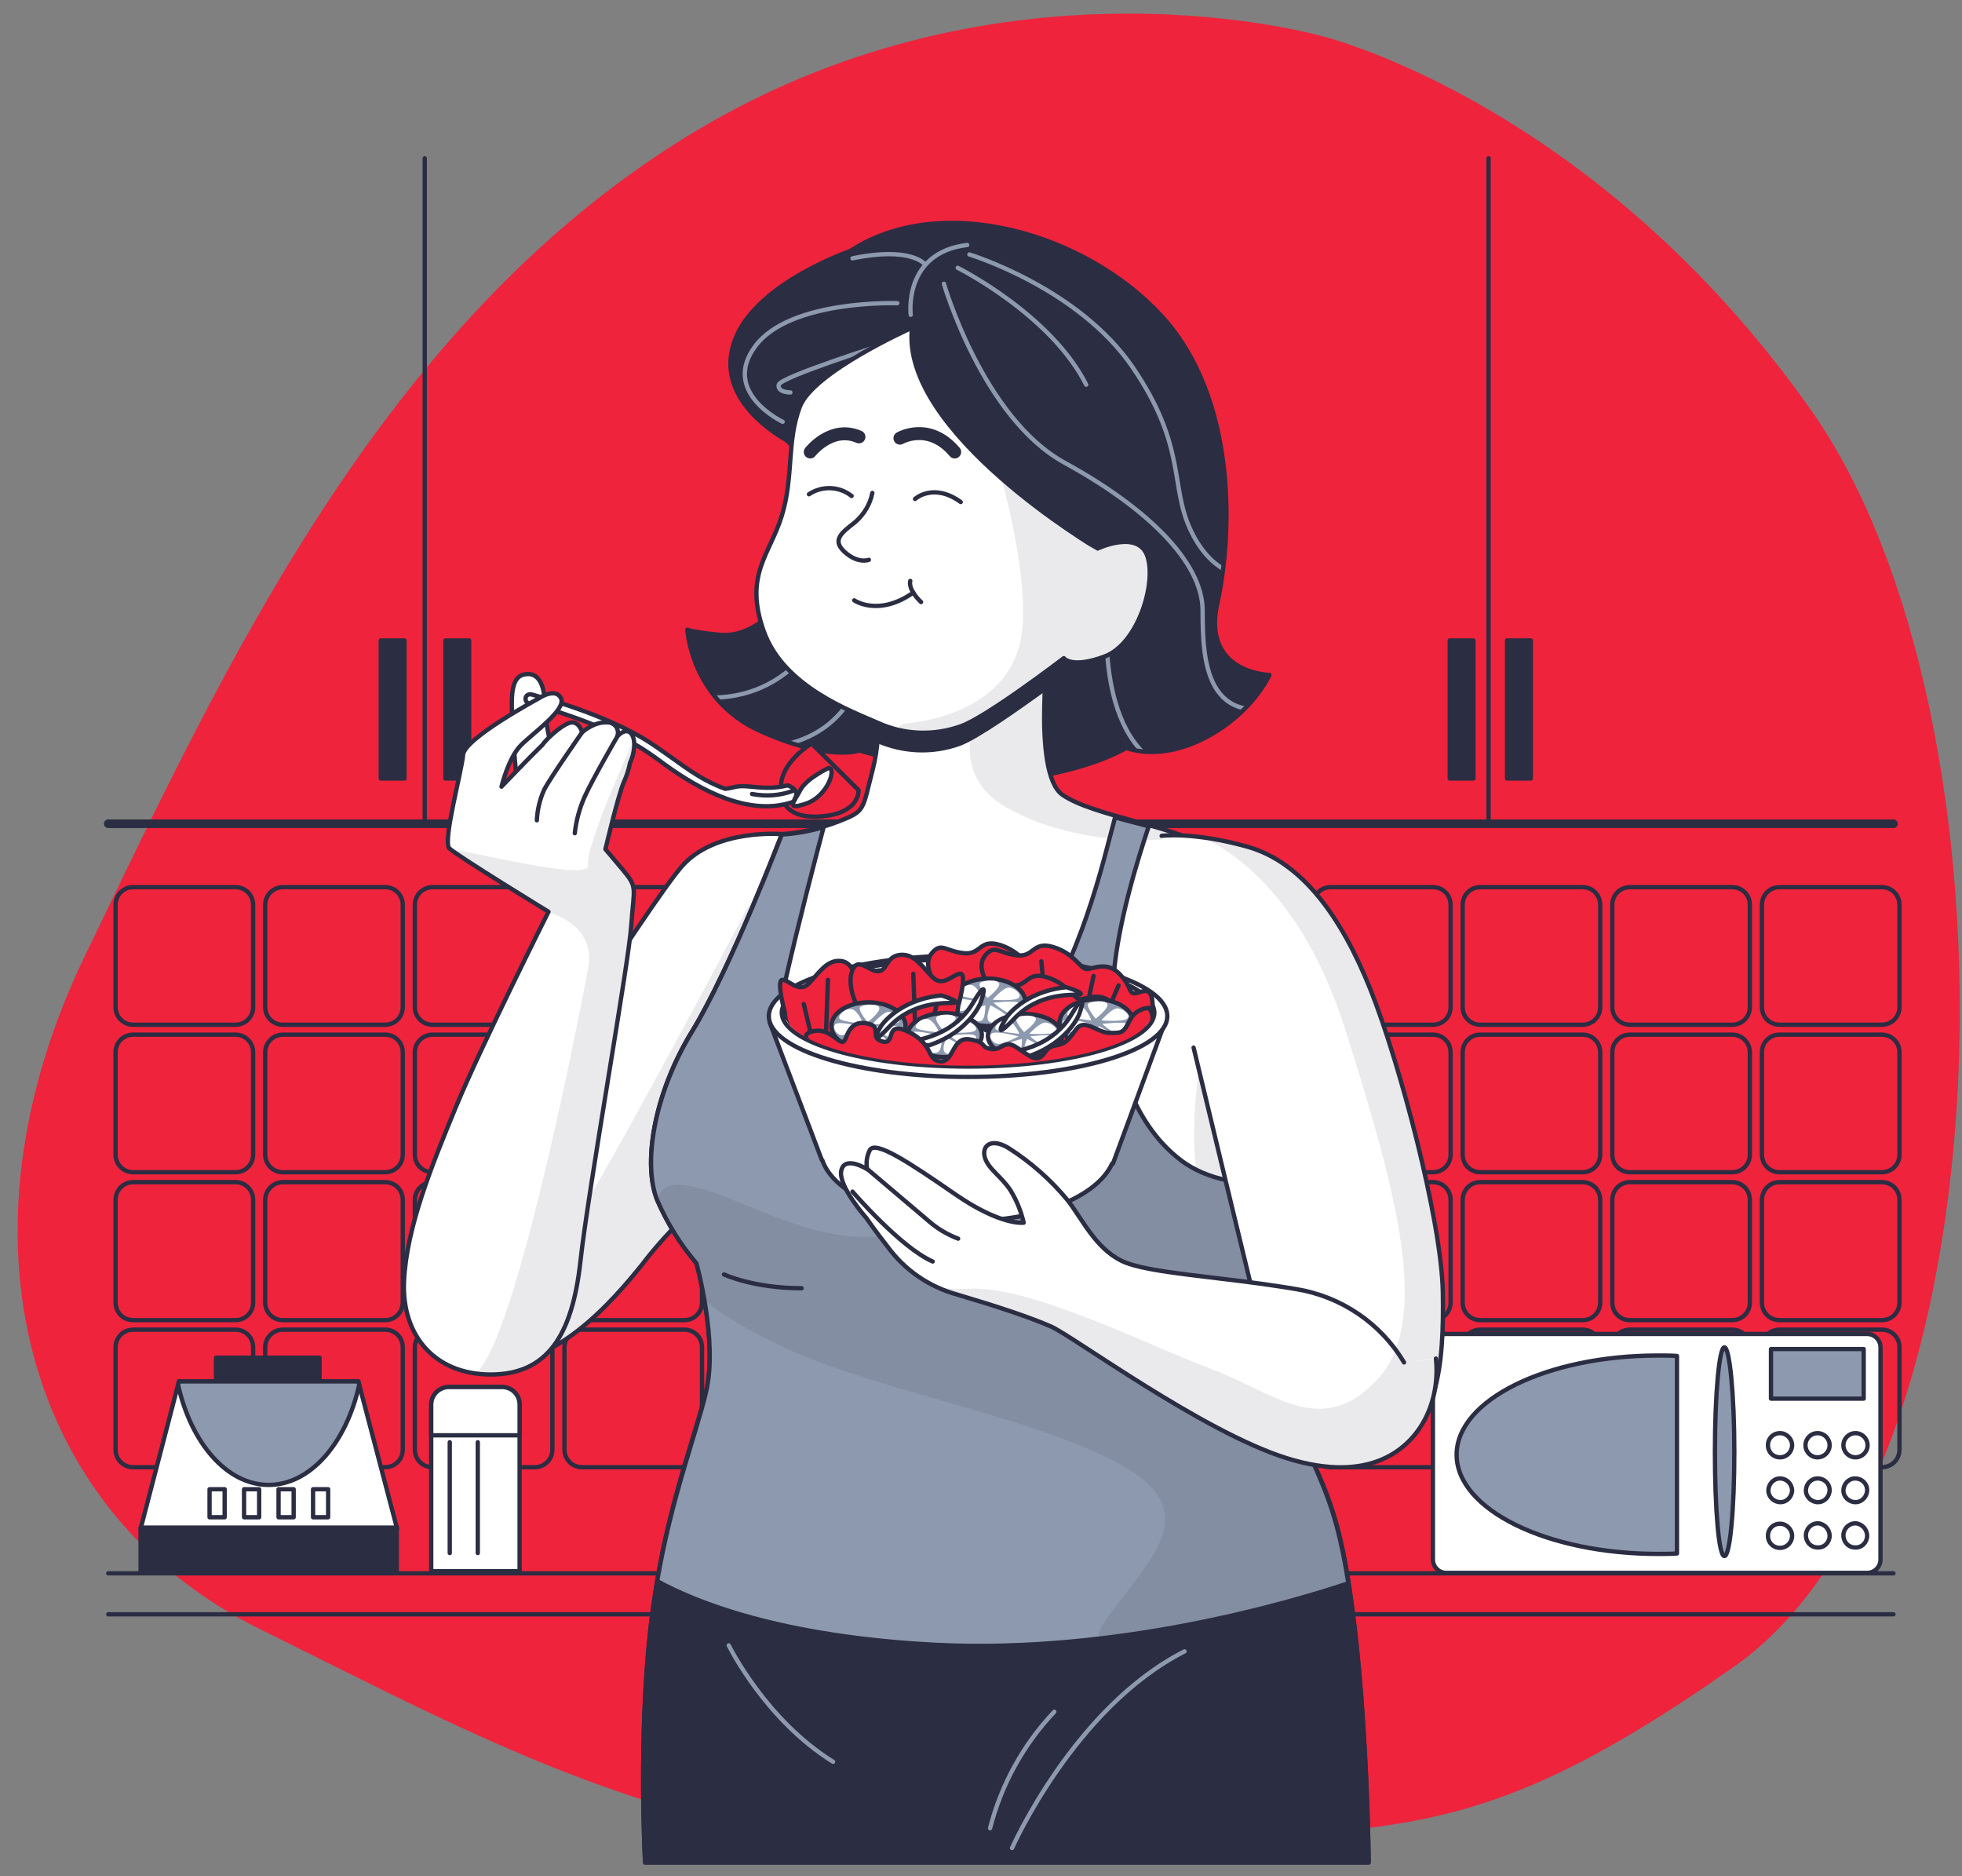 <?xml version="1.0" encoding="utf-8"?>
<!-- Generator: Adobe Illustrator 24.0.1, SVG Export Plug-In . SVG Version: 6.00 Build 0)  -->
<svg version="1.1" id="Layer_1" xmlns="http://www.w3.org/2000/svg" xmlns:xlink="http://www.w3.org/1999/xlink" x="0px" y="0px"
	 viewBox="0 0 455 435" style="enable-background:new 0 0 455 435;" xml:space="preserve">
<rect x="0" y="0" width="455" height="435" fill="#808080" stroke="none"/>
<style type="text/css">
	.st0{fill:#EF233C;}
	.st1{fill:none;stroke:#2B2D42;stroke-linecap:round;stroke-linejoin:round;}
	.st2{fill:#2B2D42;stroke:#2B2D42;stroke-linecap:round;stroke-linejoin:round;}
	.st3{fill:none;stroke:#2B2D42;stroke-width:2;stroke-linecap:round;stroke-linejoin:round;}
	.st4{fill:#FFFFFF;stroke:#2B2D42;stroke-linecap:round;stroke-linejoin:round;}
	.st5{fill:#8D99AE;stroke:#2B2D42;stroke-linecap:round;stroke-linejoin:round;}
	.st6{fill:#2B2D42;}
	.st7{clip-path:url(#SVGID_2_);}
	.st8{fill:none;stroke:#8D99AE;stroke-linecap:round;stroke-linejoin:round;}
	.st9{fill:#FFFFFF;}
	.st10{clip-path:url(#SVGID_4_);}
	.st11{opacity:0.1;fill:#2B2D42;enable-background:new    ;}
	.st12{clip-path:url(#SVGID_6_);}
	.st13{fill:#8D99AE;}
	.st14{clip-path:url(#SVGID_8_);}
	.st15{fill:#EF233C;stroke:#2B2D42;stroke-linecap:round;stroke-linejoin:round;}
	.st16{clip-path:url(#SVGID_10_);}
	.st17{clip-path:url(#SVGID_12_);}
	.st18{clip-path:url(#SVGID_14_);}
	.st19{clip-path:url(#SVGID_16_);}
	.st20{fill:none;stroke:#2B2D42;stroke-width:3;stroke-linecap:round;stroke-linejoin:round;}
	.st21{clip-path:url(#SVGID_18_);}
</style>
<path class="st0" d="M307,8.5c0,0-73.4-21.6-146,22.1S51.5,155.9,19.8,221.4S5.7,350.9,60.6,377.9s105.7,56.5,183.1,50.6
	s94,3.2,158.5-42.1s68-220.1,17.8-291.3S307,8.5,307,8.5z"/>
<line class="st1" x1="25.1" y1="364.8" x2="439.1" y2="364.8"/>
<line class="st1" x1="25.1" y1="374.3" x2="439.1" y2="374.3"/>
<path class="st1" d="M30.9,205.7h23.7c2.3,0,4.1,1.8,4.1,4.1v23.7c0,2.3-1.8,4.1-4.1,4.1H30.9c-2.3,0-4.1-1.8-4.1-4.1v-23.7
	C26.8,207.5,28.6,205.7,30.9,205.7z"/>
<path class="st1" d="M65.6,205.7h23.7c2.3,0,4.1,1.8,4.1,4.1v23.7c0,2.3-1.8,4.1-4.1,4.1H65.6c-2.3,0-4.1-1.8-4.1-4.1v-23.7
	C61.5,207.5,63.4,205.7,65.6,205.7z"/>
<path class="st1" d="M100.3,205.7H124c2.3,0,4.1,1.8,4.1,4.1v23.7c0,2.3-1.8,4.1-4.1,4.1h-23.7c-2.3,0-4.1-1.8-4.1-4.1v-23.7
	C96.2,207.5,98.1,205.7,100.3,205.7z"/>
<path class="st1" d="M135,205.7h23.7c2.3,0,4.1,1.8,4.1,4.1v23.7c0,2.3-1.8,4.1-4.1,4.1H135c-2.3,0-4.1-1.8-4.1-4.1v-23.7
	C130.9,207.5,132.8,205.7,135,205.7z"/>
<path class="st1" d="M169.8,205.7h23.7c2.3,0,4.1,1.8,4.1,4.1v23.7c0,2.3-1.8,4.1-4.1,4.1h-23.7c-2.3,0-4.1-1.8-4.1-4.1v-23.7
	C165.6,207.5,167.5,205.7,169.8,205.7z"/>
<path class="st1" d="M204.5,205.7h23.7c2.3,0,4.1,1.8,4.1,4.1v23.7c0,2.3-1.8,4.1-4.1,4.1h-23.7c-2.3,0-4.1-1.8-4.1-4.1v-23.7
	C200.3,207.5,202.2,205.7,204.5,205.7z"/>
<path class="st1" d="M239.2,205.7h23.7c2.3,0,4.1,1.8,4.1,4.1v23.7c0,2.3-1.8,4.1-4.1,4.1h-23.7c-2.3,0-4.1-1.8-4.1-4.1v-23.7
	C235,207.5,236.9,205.7,239.2,205.7z"/>
<path class="st1" d="M273.9,205.7h23.7c2.3,0,4.1,1.8,4.1,4.1v23.7c0,2.3-1.8,4.1-4.1,4.1h-23.7c-2.3,0-4.1-1.8-4.1-4.1v-23.7
	C269.7,207.5,271.6,205.7,273.9,205.7z"/>
<path class="st1" d="M308.6,205.7h23.7c2.3,0,4.1,1.8,4.1,4.1v23.7c0,2.3-1.8,4.1-4.1,4.1h-23.7c-2.3,0-4.1-1.8-4.1-4.1v-23.7
	C304.5,207.5,306.3,205.7,308.6,205.7z"/>
<path class="st1" d="M343.3,205.7H367c2.3,0,4.1,1.8,4.1,4.1v23.7c0,2.3-1.8,4.1-4.1,4.1h-23.7c-2.3,0-4.1-1.8-4.1-4.1v-23.7
	C339.2,207.5,341,205.7,343.3,205.7z"/>
<path class="st1" d="M378,205.7h23.7c2.3,0,4.1,1.8,4.1,4.1v23.7c0,2.3-1.8,4.1-4.1,4.1H378c-2.3,0-4.1-1.8-4.1-4.1v-23.7
	C373.9,207.5,375.7,205.7,378,205.7z"/>
<path class="st1" d="M412.7,205.7h23.7c2.3,0,4.1,1.8,4.1,4.1v23.7c0,2.3-1.8,4.1-4.1,4.1h-23.7c-2.3,0-4.1-1.8-4.1-4.1v-23.7
	C408.6,207.5,410.4,205.7,412.7,205.7z"/>
<path class="st1" d="M30.9,239.9h23.7c2.3,0,4.1,1.8,4.1,4.1v23.7c0,2.3-1.8,4.1-4.1,4.1H30.9c-2.3,0-4.1-1.8-4.1-4.1V244
	C26.8,241.7,28.6,239.9,30.9,239.9z"/>
<path class="st1" d="M65.6,239.9h23.7c2.3,0,4.1,1.8,4.1,4.1v23.7c0,2.3-1.8,4.1-4.1,4.1H65.6c-2.3,0-4.1-1.8-4.1-4.1V244
	C61.5,241.7,63.4,239.9,65.6,239.9z"/>
<path class="st1" d="M100.3,239.9H124c2.3,0,4.1,1.8,4.1,4.1v23.7c0,2.3-1.8,4.1-4.1,4.1h-23.7c-2.3,0-4.1-1.8-4.1-4.1V244
	C96.2,241.7,98.1,239.9,100.3,239.9z"/>
<path class="st1" d="M135,239.9h23.7c2.3,0,4.1,1.8,4.1,4.1v23.7c0,2.3-1.8,4.1-4.1,4.1H135c-2.3,0-4.1-1.8-4.1-4.1V244
	C130.9,241.7,132.8,239.9,135,239.9z"/>
<path class="st1" d="M169.8,239.9h23.7c2.3,0,4.1,1.8,4.1,4.1v23.7c0,2.3-1.8,4.1-4.1,4.1h-23.7c-2.3,0-4.1-1.8-4.1-4.1V244
	C165.6,241.7,167.5,239.9,169.8,239.9z"/>
<path class="st1" d="M204.5,239.9h23.7c2.3,0,4.1,1.8,4.1,4.1v23.7c0,2.3-1.8,4.1-4.1,4.1h-23.7c-2.3,0-4.1-1.8-4.1-4.1V244
	C200.3,241.7,202.2,239.9,204.5,239.9z"/>
<path class="st1" d="M239.2,239.9h23.7c2.3,0,4.1,1.8,4.1,4.1v23.7c0,2.3-1.8,4.1-4.1,4.1h-23.7c-2.3,0-4.1-1.8-4.1-4.1V244
	C235,241.7,236.9,239.9,239.2,239.9z"/>
<path class="st1" d="M273.9,239.9h23.7c2.3,0,4.1,1.8,4.1,4.1v23.7c0,2.3-1.8,4.1-4.1,4.1h-23.7c-2.3,0-4.1-1.8-4.1-4.1V244
	C269.7,241.7,271.6,239.9,273.9,239.9z"/>
<path class="st1" d="M308.6,239.9h23.7c2.3,0,4.1,1.8,4.1,4.1v23.7c0,2.3-1.8,4.1-4.1,4.1h-23.7c-2.3,0-4.1-1.8-4.1-4.1V244
	C304.5,241.7,306.3,239.9,308.6,239.9z"/>
<path class="st1" d="M343.3,239.9H367c2.3,0,4.1,1.8,4.1,4.1v23.7c0,2.3-1.8,4.1-4.1,4.1h-23.7c-2.3,0-4.1-1.8-4.1-4.1V244
	C339.2,241.7,341,239.9,343.3,239.9z"/>
<path class="st1" d="M378,239.9h23.7c2.3,0,4.1,1.8,4.1,4.1v23.7c0,2.3-1.8,4.1-4.1,4.1H378c-2.3,0-4.1-1.8-4.1-4.1V244
	C373.9,241.7,375.7,239.9,378,239.9z"/>
<path class="st1" d="M412.7,239.9h23.7c2.3,0,4.1,1.8,4.1,4.1v23.7c0,2.3-1.8,4.1-4.1,4.1h-23.7c-2.3,0-4.1-1.8-4.1-4.1V244
	C408.6,241.7,410.4,239.9,412.7,239.9z"/>
<path class="st1" d="M30.9,274.1h23.7c2.3,0,4.1,1.8,4.1,4.1V302c0,2.3-1.8,4.1-4.1,4.1H30.9c-2.3,0-4.1-1.8-4.1-4.1v-23.7
	C26.8,275.9,28.6,274.1,30.9,274.1z"/>
<path class="st1" d="M65.6,274.1h23.7c2.3,0,4.1,1.8,4.1,4.1V302c0,2.3-1.8,4.1-4.1,4.1H65.6c-2.3,0-4.1-1.8-4.1-4.1v-23.7
	C61.5,275.9,63.4,274.1,65.6,274.1z"/>
<path class="st1" d="M100.3,274.1H124c2.3,0,4.1,1.8,4.1,4.1V302c0,2.3-1.8,4.1-4.1,4.1h-23.7c-2.3,0-4.1-1.8-4.1-4.1v-23.7
	C96.2,275.9,98.1,274.1,100.3,274.1z"/>
<path class="st1" d="M135,274.1h23.7c2.3,0,4.1,1.8,4.1,4.1V302c0,2.3-1.8,4.1-4.1,4.1H135c-2.3,0-4.1-1.8-4.1-4.1v-23.7
	C130.9,275.9,132.8,274.1,135,274.1z"/>
<path class="st1" d="M169.8,274.1h23.7c2.3,0,4.1,1.8,4.1,4.1V302c0,2.3-1.8,4.1-4.1,4.1h-23.7c-2.3,0-4.1-1.8-4.1-4.1v-23.7
	C165.6,275.9,167.5,274.1,169.8,274.1z"/>
<path class="st1" d="M204.5,274.1h23.7c2.3,0,4.1,1.8,4.1,4.1V302c0,2.3-1.8,4.1-4.1,4.1h-23.7c-2.3,0-4.1-1.8-4.1-4.1v-23.7
	C200.3,275.9,202.2,274.1,204.5,274.1z"/>
<path class="st1" d="M239.2,274.1h23.7c2.3,0,4.1,1.8,4.1,4.1V302c0,2.3-1.8,4.1-4.1,4.1h-23.7c-2.3,0-4.1-1.8-4.1-4.1v-23.7
	C235,275.9,236.9,274.1,239.2,274.1z"/>
<path class="st1" d="M273.9,274.1h23.7c2.3,0,4.1,1.8,4.1,4.1V302c0,2.3-1.8,4.1-4.1,4.1h-23.7c-2.3,0-4.1-1.8-4.1-4.1v-23.7
	C269.7,275.9,271.6,274.1,273.9,274.1z"/>
<path class="st1" d="M308.6,274.1h23.7c2.3,0,4.1,1.8,4.1,4.1V302c0,2.3-1.8,4.1-4.1,4.1h-23.7c-2.3,0-4.1-1.8-4.1-4.1v-23.7
	C304.5,275.9,306.3,274.1,308.6,274.1z"/>
<path class="st1" d="M343.3,274.1H367c2.3,0,4.1,1.8,4.1,4.1V302c0,2.3-1.8,4.1-4.1,4.1h-23.7c-2.3,0-4.1-1.8-4.1-4.1v-23.7
	C339.2,275.9,341,274.1,343.3,274.1z"/>
<path class="st1" d="M378,274.1h23.7c2.3,0,4.1,1.8,4.1,4.1V302c0,2.3-1.8,4.1-4.1,4.1H378c-2.3,0-4.1-1.8-4.1-4.1v-23.7
	C373.9,275.9,375.7,274.1,378,274.1z"/>
<path class="st1" d="M412.7,274.1h23.7c2.3,0,4.1,1.8,4.1,4.1V302c0,2.3-1.8,4.1-4.1,4.1h-23.7c-2.3,0-4.1-1.8-4.1-4.1v-23.7
	C408.6,275.9,410.4,274.1,412.7,274.1z"/>
<path class="st1" d="M30.9,308.3h23.7c2.3,0,4.1,1.8,4.1,4.1v23.7c0,2.3-1.8,4.1-4.1,4.1H30.9c-2.3,0-4.1-1.8-4.1-4.1v-23.7
	C26.8,310.1,28.6,308.3,30.9,308.3z"/>
<path class="st1" d="M65.6,308.3h23.7c2.3,0,4.1,1.8,4.1,4.1v23.7c0,2.3-1.8,4.1-4.1,4.1H65.6c-2.3,0-4.1-1.8-4.1-4.1v-23.7
	C61.5,310.1,63.4,308.3,65.6,308.3z"/>
<path class="st1" d="M100.3,308.3H124c2.3,0,4.1,1.8,4.1,4.1v23.7c0,2.3-1.8,4.1-4.1,4.1h-23.7c-2.3,0-4.1-1.8-4.1-4.1v-23.7
	C96.2,310.1,98.1,308.3,100.3,308.3z"/>
<path class="st1" d="M135,308.3h23.7c2.3,0,4.1,1.8,4.1,4.1v23.7c0,2.3-1.8,4.1-4.1,4.1H135c-2.3,0-4.1-1.8-4.1-4.1v-23.7
	C130.9,310.1,132.8,308.3,135,308.3z"/>
<path class="st1" d="M169.8,308.3h23.7c2.3,0,4.1,1.8,4.1,4.1v23.7c0,2.3-1.8,4.1-4.1,4.1h-23.7c-2.3,0-4.1-1.8-4.1-4.1v-23.7
	C165.6,310.1,167.5,308.3,169.8,308.3z"/>
<path class="st1" d="M204.5,308.3h23.7c2.3,0,4.1,1.8,4.1,4.1v23.7c0,2.3-1.8,4.1-4.1,4.1h-23.7c-2.3,0-4.1-1.8-4.1-4.1v-23.7
	C200.3,310.1,202.2,308.3,204.5,308.3z"/>
<path class="st1" d="M239.2,308.3h23.7c2.3,0,4.1,1.8,4.1,4.1v23.7c0,2.3-1.8,4.1-4.1,4.1h-23.7c-2.3,0-4.1-1.8-4.1-4.1v-23.7
	C235,310.1,236.9,308.3,239.2,308.3z"/>
<path class="st1" d="M273.9,308.3h23.7c2.3,0,4.1,1.8,4.1,4.1v23.7c0,2.3-1.8,4.1-4.1,4.1h-23.7c-2.3,0-4.1-1.8-4.1-4.1v-23.7
	C269.7,310.1,271.6,308.3,273.9,308.3z"/>
<path class="st1" d="M308.6,308.3h23.7c2.3,0,4.1,1.8,4.1,4.1v23.7c0,2.3-1.8,4.1-4.1,4.1h-23.7c-2.3,0-4.1-1.8-4.1-4.1v-23.7
	C304.5,310.1,306.3,308.3,308.6,308.3z"/>
<path class="st1" d="M343.3,308.3H367c2.3,0,4.1,1.8,4.1,4.1v23.7c0,2.3-1.8,4.1-4.1,4.1h-23.7c-2.3,0-4.1-1.8-4.1-4.1v-23.7
	C339.2,310.1,341,308.3,343.3,308.3z"/>
<path class="st1" d="M378,308.3h23.7c2.3,0,4.1,1.8,4.1,4.1v23.7c0,2.3-1.8,4.1-4.1,4.1H378c-2.3,0-4.1-1.8-4.1-4.1v-23.7
	C373.9,310.1,375.7,308.3,378,308.3z"/>
<path class="st1" d="M412.7,308.3h23.7c2.3,0,4.1,1.8,4.1,4.1v23.7c0,2.3-1.8,4.1-4.1,4.1h-23.7c-2.3,0-4.1-1.8-4.1-4.1v-23.7
	C408.6,310.1,410.4,308.3,412.7,308.3z"/>
<line class="st1" x1="98.5" y1="191" x2="98.5" y2="36.7"/>
<rect x="103.3" y="148.5" class="st2" width="5.5" height="32"/>
<rect x="88.3" y="148.5" class="st2" width="5.5" height="32"/>
<line class="st3" x1="25.1" y1="191" x2="439.1" y2="191"/>
<line class="st1" x1="345.2" y1="191" x2="345.2" y2="36.7"/>
<rect x="336.2" y="148.5" class="st2" width="5.5" height="32"/>
<rect x="349.5" y="148.5" class="st2" width="5.5" height="32"/>
<path class="st4" d="M104.1,321.6h12.3c2.3,0,4.1,1.8,4.1,4.1v38.6l0,0H100l0,0v-38.6C100,323.4,101.9,321.6,104.1,321.6z"/>
<path class="st4" d="M104.1,321.6h12.3c2.3,0,4.1,1.8,4.1,4.1v7.1l0,0H100l0,0v-7.1C100,323.4,101.9,321.6,104.1,321.6z"/>
<line class="st1" x1="104.3" y1="334.4" x2="104.3" y2="360.1"/>
<line class="st1" x1="110.8" y1="334.4" x2="110.8" y2="360.1"/>
<path class="st4" d="M335.4,309.3H433c1.7,0,3.1,1.4,3.1,3.1v49.2c0,1.7-1.4,3.1-3.1,3.1h-97.6c-1.7,0-3.1-1.4-3.1-3.1v-49.2
	C332.3,310.7,333.7,309.3,335.4,309.3z"/>
<rect x="410.7" y="312.8" class="st5" width="21.5" height="11.5"/>
<path class="st4" d="M415.6,335.1c0,1.5-1.2,2.8-2.8,2.8s-2.8-1.2-2.8-2.8s1.2-2.8,2.8-2.8l0,0C414.3,332.3,415.6,333.6,415.6,335.1
	z"/>
<circle class="st4" cx="421.5" cy="335.1" r="2.8"/>
<circle class="st4" cx="430.3" cy="335.1" r="2.8"/>
<path class="st4" d="M415.6,345.5c0,1.5-1.2,2.8-2.7,2.8s-2.8-1.2-2.8-2.7s1.2-2.8,2.7-2.8l0,0C414.3,342.8,415.5,344,415.6,345.5z"
	/>
<path class="st4" d="M424.3,345.5c0,1.5-1.2,2.8-2.7,2.8s-2.8-1.2-2.8-2.7s1.2-2.8,2.7-2.8l0,0C423.1,342.8,424.3,344,424.3,345.5z"
	/>
<path class="st4" d="M433,345.5c0,1.5-1.2,2.8-2.7,2.8s-2.8-1.2-2.8-2.7s1.2-2.8,2.7-2.8l0,0C431.8,342.8,433,344,433,345.5z"/>
<path class="st4" d="M415.6,356.1c0,1.5-1.2,2.8-2.8,2.8s-2.8-1.2-2.8-2.8s1.2-2.8,2.8-2.8l0,0C414.3,353.3,415.6,354.6,415.6,356.1
	z"/>
<path class="st4" d="M424.3,356.1c0,1.5-1.2,2.8-2.8,2.7c-1.5,0-2.7-1.2-2.7-2.8c0-1.5,1.2-2.8,2.8-2.8l0,0
	C423.1,353.3,424.3,354.6,424.3,356.1z"/>
<path class="st4" d="M433,356.1c0,1.5-1.2,2.8-2.8,2.7c-1.5,0-2.7-1.2-2.7-2.8c0-1.5,1.2-2.8,2.8-2.8l0,0
	C431.8,353.3,433,354.6,433,356.1z"/>
<path class="st5" d="M402.2,336.6c0,13.4-1,24.2-2.3,24.2s-2.2-10.8-2.2-24.2s1-24.2,2.2-24.2S402.2,323.2,402.2,336.6z"/>
<path class="st5" d="M388.9,314.4c-1.5-0.1-2.9-0.1-4.4-0.1c-25.8,0-46.7,10.3-46.7,23s20.9,23,46.7,23c1.5,0,3,0,4.4-0.1V314.4z"/>
<rect x="50.1" y="314.8" class="st2" width="24" height="7.5"/>
<polygon class="st4" points="41.5,320.3 83.1,320.3 92.1,354.5 32.6,354.5 "/>
<rect x="32.6" y="354.2" class="st2" width="59.4" height="10.5"/>
<path class="st5" d="M83.3,321.1l-0.2-0.8H41.5l-0.2,0.8c3,13.5,11.3,23.2,21,23.2S80.3,334.6,83.3,321.1z"/>
<rect x="48.6" y="345.3" class="st4" width="3.5" height="6.5"/>
<rect x="56.6" y="345.3" class="st4" width="3.5" height="6.5"/>
<rect x="64.6" y="345.3" class="st4" width="3.5" height="6.5"/>
<rect x="72.6" y="345.3" class="st4" width="3.5" height="6.5"/>
<path class="st6" d="M197.2,58.2c0,0-21.4,7.3-26.6,20.2s7.9,21.4,11.5,23.5s6.3,13,3.3,26.9s-12.1,19-18.4,18.4s-7.6-1.2-7.6-1.2
	s0.9,16.3,16.9,23.5s23,4.5,23,4.5s27.5,8.4,41.4,6s20.5-6.6,20.5-6.6s7.5,3.3,18.4-2.4s14.8-14.5,14.8-14.5s-15.7-0.3-12.1-16.6
	s4.5-47.7-13-66.7S218.4,44.3,197.2,58.2z"/>
<g>
	<g>
		<defs>
			<path id="SVGID_1_" d="M197.2,58.2c0,0-21.4,7.3-26.6,20.2s7.9,21.4,11.5,23.5s6.3,13,3.3,26.9s-12.1,19-18.4,18.4
				s-7.6-1.2-7.6-1.2s0.9,16.3,16.9,23.5s23,4.5,23,4.5s27.5,8.4,41.4,6s20.5-6.6,20.5-6.6s7.5,3.3,18.4-2.4s14.8-14.5,14.8-14.5
				s-15.7-0.3-12.1-16.6s4.5-47.7-13-66.7S218.4,44.3,197.2,58.2z"/>
		</defs>
		<clipPath id="SVGID_2_">
			<use xlink:href="#SVGID_1_"  style="overflow:visible;"/>
		</clipPath>
		<g class="st7">
			<path class="st8" d="M218.9,65.8c0,0,9,31.1,28,41.5s32,23,32,34.3s0.5,28.4,21.2,21.2"/>
			<path class="st8" d="M224.8,59c0,0,25.3,7.7,37.9,26.2s8.5,27.5,13.5,37.9s12.2,10.4,12.2,10.4"/>
			<path class="st8" d="M222.1,62.1c0,0,21.6,10.8,29.8,27.1"/>
			<path class="st8" d="M211.2,73c0,0-1.8-14.4,13.1-16.2"/>
			<path class="st8" d="M181.5,97.8c0,0-14.4-6.8-6.3-17.6s32.9-9.9,32.9-9.9"/>
			<path class="st8" d="M205.4,79.7c0,0-24.4,7.7-24.8,9.5s2.7,1.8,2.7,1.8"/>
			<path class="st8" d="M214.4,61.2c0,0-3.2-4.1-16.7-1.3"/>
			<path class="st8" d="M161.2,161.4c0,0,23.4,5,32.9-23.4"/>
			<path class="st8" d="M178.3,173.1c0,0,17.6,0,22.1-18.9"/>
			<path class="st8" d="M256.8,142.4c0,0-3.2,33.4,18,37"/>
		</g>
	</g>
</g>
<path class="st1" d="M197.2,58.2c0,0-21.4,7.3-26.6,20.2s7.9,21.4,11.5,23.5s6.3,13,3.3,26.9s-12.1,19-18.4,18.4s-7.6-1.2-7.6-1.2
	s0.9,16.3,16.9,23.5s23,4.5,23,4.5s27.5,8.4,41.4,6s20.5-6.6,20.5-6.6s7.5,3.3,18.4-2.4s14.8-14.5,14.8-14.5s-15.7-0.3-12.1-16.6
	s4.5-47.7-13-66.7S218.4,44.3,197.2,58.2z"/>
<path class="st9" d="M181.2,193.4c0,0-15.3-1.3-23,7.4s-44.4,67.1-52.7,79s-8.3,32.9,7,35.8s30-14.4,36.4-22.4
	c3.2-4.2,6.8-8.1,10.6-11.8c0,0-2.9-12.1,5.8-31.6s14.7-34.8,17.6-43.1S181.2,193.4,181.2,193.4z"/>
<g>
	<g>
		<defs>
			<path id="SVGID_3_" d="M181.2,193.4c0,0-15.3-1.3-23,7.4s-44.4,67.1-52.7,79s-8.3,32.9,7,35.8s30-14.4,36.4-22.4
				c3.2-4.2,6.8-8.1,10.6-11.8c0,0-2.9-12.1,5.8-31.6s14.7-34.8,17.6-43.1S181.2,193.4,181.2,193.4z"/>
		</defs>
		<clipPath id="SVGID_4_">
			<use xlink:href="#SVGID_3_"  style="overflow:visible;"/>
		</clipPath>
		<g class="st10">
			<path class="st11" d="M169.2,240.6l4.6-31c0,0-34.3,65.3-43.9,78.9c-5.8,8.2-15.4,18.9-18.5,26.7c0.4,0.1,0.8,0.2,1.1,0.3
				c15.4,2.9,30-14.4,36.4-22.4c3.2-4.2,6.8-8.1,10.6-11.8c0,0-2.9-12.1,5.8-31.6C166.6,246.5,168,243.5,169.2,240.6z"/>
		</g>
	</g>
</g>
<path class="st1" d="M181.2,193.4c0,0-15.3-1.3-23,7.4s-44.4,67.1-52.7,79s-8.3,32.9,7,35.8s30-14.4,36.4-22.4
	c3.2-4.2,6.8-8.1,10.6-11.8c0,0-2.9-12.1,5.8-31.6s14.7-34.8,17.6-43.1S181.2,193.4,181.2,193.4z"/>
<path class="st9" d="M203,158.9c0,0,1.9,9.9-0.6,19.5s-1.6,9.6-8,12.1c-4.2,1.6-8.6,2.6-13.1,2.9c0,0-11.8,31-20.8,45.7
	s-11.5,31-8,39.3c2.3,5.2,5.3,10.1,9,14.4c0,0,5.1,18.2,2.2,30s-9.9,28.8-12.8,54.3s-1.3,54.6-1.3,54.6h167.8c0,0-0.3-32.3-3.8-58.8
	s-7.7-28.7-13.4-44.7s-6.4-16.6-6.4-27.8s3.2-41.2,2.2-61.4s-5.8-35.8-14.1-41.6s-28.1-8-35.5-13.1s-2.9-37.7-2.9-37.7
	s-12.5,8-22.7,10.9C215.1,159.3,209,159.8,203,158.9z"/>
<g>
	<g>
		<defs>
			<path id="SVGID_5_" d="M203,158.9c0,0,1.9,9.9-0.6,19.5s-1.6,9.6-8,12.1c-4.2,1.6-8.6,2.6-13.1,2.9c0,0-11.8,31-20.8,45.7
				s-11.5,31-8,39.3c2.3,5.2,5.3,10.1,9,14.4c0,0,5.1,18.2,2.2,30s-9.9,28.8-12.8,54.3s-1.3,54.6-1.3,54.6h167.8
				c0,0-0.3-32.3-3.8-58.8s-7.7-28.7-13.4-44.7s-6.4-16.6-6.4-27.8s3.2-41.2,2.2-61.4s-5.8-35.8-14.1-41.6s-28.1-8-35.5-13.1
				s-2.9-37.7-2.9-37.7s-12.5,8-22.7,10.9C215.1,159.3,209,159.8,203,158.9z"/>
		</defs>
		<clipPath id="SVGID_6_">
			<use xlink:href="#SVGID_5_"  style="overflow:visible;"/>
		</clipPath>
		<g class="st12">
			<path class="st11" d="M233.2,187.1c10.8,6.2,26.2,9.1,41.4,7c-9.5-3.4-22.6-5.7-28.2-9.6c-7.4-5.1-2.9-37.7-2.9-37.7
				c-5.6,3.5-11.4,6.5-17.4,9.1l0.6,9.3C226.7,165.1,219.7,179.3,233.2,187.1z"/>
			<path class="st11" d="M277.8,249.7c0,0-3.2,23.9,2.6,28.4s9,2.6,9-12.3S279.1,246.5,277.8,249.7z"/>
		</g>
	</g>
</g>
<path class="st1" d="M203,158.9c0,0,1.9,9.9-0.6,19.5s-1.6,9.6-8,12.1c-4.2,1.6-8.6,2.6-13.1,2.9c0,0-11.8,31-20.8,45.7
	s-11.5,31-8,39.3c2.3,5.2,5.3,10.1,9,14.4c0,0,5.1,18.2,2.2,30s-9.9,28.8-12.8,54.3s-1.3,54.6-1.3,54.6h167.8c0,0-0.3-32.3-3.8-58.8
	s-7.7-28.7-13.4-44.7s-6.4-16.6-6.4-27.8s3.2-41.2,2.2-61.4s-5.8-35.8-14.1-41.6s-28.1-8-35.5-13.1s-2.9-37.7-2.9-37.7
	s-12.5,8-22.7,10.9C215.1,159.3,209,159.8,203,158.9z"/>
<path class="st2" d="M203.5,171.8c6,2.6,12.7,2.9,18.9,0.7c4.2-1.5,14.4-8.8,20.1-12.9c0.4-7.1,1.2-12.8,1.2-12.8s-12.5,8-22.7,10.9
	c-5.8,1.7-11.9,2.2-17.9,1.3C203.7,163.2,203.9,167.5,203.5,171.8z"/>
<path class="st2" d="M313.6,373.1c-1.4-10.7-2.9-17.4-4.6-22.7c-67,23.9-128.6,13-154.6,6.3c-1.5,6.8-2.7,13.7-3.5,20.6
	c-2.9,25.6-1.3,54.6-1.3,54.6h167.8C317.4,431.9,317.1,399.6,313.6,373.1z"/>
<path class="st8" d="M234.7,428.5c0,0,14.4-32.6,40-45.6"/>
<path class="st8" d="M229.6,423.9c2.6-10.1,7.7-19.4,14.9-27"/>
<path class="st8" d="M169,381.5c0,0,8.4,17.2,24.2,27"/>
<path class="st13" d="M293.8,300.5c0-5.4,0.7-15.1,1.4-26c-6.1,0.2-14.9-0.5-21.5-5.6c-11.2-8.6-16.9-25.3-15.4-43.1
	c1.1-12.3,5.5-26.4,8.1-34.2c-2.5-0.7-5.5-1.4-7.8-2.1c-1.4,5.1-3.3,13.4-6.7,23.2c-5.8,16.6-16,38.4-36.8,38.7s-37.1-6.1-32.9-24.3
	c3-13.2,6.9-28.1,8.8-35.3c-3.2,0.9-6.4,1.5-9.7,1.7c0,0-11.8,31-20.8,45.7s-11.5,31-8,39.3c2.3,5.2,5.3,10.1,9,14.4
	c0,0,5.1,18.2,2.2,30c-2.4,10.1-7.9,24-11.3,43.7c8.7,4.8,28.6,13,65,14.8c41.3,2,81-9.5,95.3-14.3c-3.3-21-7.3-24.1-12.5-38.8
	C294.4,312.3,293.8,311.7,293.8,300.5z"/>
<g>
	<g>
		<defs>
			<path id="SVGID_7_" d="M293.8,300.5c0-5.4,0.7-15.1,1.4-26c-6.1,0.2-14.9-0.5-21.5-5.6c-11.2-8.6-16.9-25.3-15.4-43.1
				c1.1-12.3,5.5-26.4,8.1-34.2c-2.5-0.7-5.5-1.4-7.8-2.1c-1.4,5.1-3.3,13.4-6.7,23.2c-5.8,16.6-16,38.4-36.8,38.7
				s-37.1-6.1-32.9-24.3c3-13.2,6.9-28.1,8.8-35.3c-3.2,0.9-6.4,1.5-9.7,1.7c0,0-11.8,31-20.8,45.7s-11.5,31-8,39.3
				c2.3,5.2,5.3,10.1,9,14.4c0,0,5.1,18.2,2.2,30c-2.4,10.1-7.9,24-11.3,43.7c8.7,4.8,28.6,13,65,14.8c41.3,2,81-9.5,95.3-14.3
				c-3.3-21-7.3-24.1-12.5-38.8C294.4,312.3,293.8,311.7,293.8,300.5z"/>
		</defs>
		<clipPath id="SVGID_8_">
			<use xlink:href="#SVGID_7_"  style="overflow:visible;"/>
		</clipPath>
		<g class="st14">
			<path class="st11" d="M254.7,379.9c19.7-2.4,39.1-6.7,58-12.9c-3.3-21-7.3-24.1-12.5-38.8c-5.8-16-6.4-16.6-6.4-27.8
				c0-5.4,0.7-15.1,1.4-26c-6.1,0.2-14.9-0.5-21.5-5.6c-8.8-6.8-14.3-18.6-15.4-32.1c-6.8,13.4-20.5,36.9-35.4,44.3
				c-21.3,10.7-34.7,4.7-52.7-2.7c-13-5.3-17-4.3-17.6,0.1c2.3,5.2,5.2,10,8.9,14.2c0,0,1,3.8,1.9,8.9c4.5,3.7,10.8,7.4,19.5,11.4
				c22,10,58.7,16,78,27.3s4,22.7-5.3,36.7C255,378,254.7,378.9,254.7,379.9z"/>
		</g>
	</g>
</g>
<path class="st1" d="M293.8,300.5c0-5.4,0.7-15.1,1.4-26c-6.1,0.2-14.9-0.5-21.5-5.6c-11.2-8.6-16.9-25.3-15.4-43.1
	c1.1-12.3,5.5-26.4,8.1-34.2c-2.5-0.7-5.5-1.4-7.8-2.1c-1.4,5.1-3.3,13.4-6.7,23.2c-5.8,16.6-16,38.4-36.8,38.7s-37.1-6.1-32.9-24.3
	c3-13.2,6.9-28.1,8.8-35.3c-3.2,0.9-6.4,1.5-9.7,1.7c0,0-11.8,31-20.8,45.7s-11.5,31-8,39.3c2.3,5.2,5.3,10.1,9,14.4
	c0,0,5.1,18.2,2.2,30c-2.4,10.1-7.9,24-11.3,43.7c8.7,4.8,28.6,13,65,14.8c41.3,2,81-9.5,95.3-14.3c-3.3-21-7.3-24.1-12.5-38.8
	C294.4,312.3,293.8,311.7,293.8,300.5z"/>
<path class="st1" d="M167.9,295.5c0,0,6.8,3.2,18,3.2"/>
<path class="st4" d="M120,182.2c0,0-0.6-4.6-1-11.9s-1-13.1,2.5-13.9s4.8,2.7,4.8,6.7s1.9,12.9,4,18.9s4.2,9.3,1,10.8
	S120.9,188,120,182.2z"/>
<path class="st15" d="M188.2,172.4c0,0-6.2,3.7-7,8.9s2.1,8.9,10.2,7.9s7.7-6,7.7-6L188.2,172.4z"/>
<path class="st4" d="M192.1,178.1c0,0-5.1,2.4-6.5,5.1s-3.6,4.8,1.4,3.1S194.1,177.9,192.1,178.1z"/>
<path class="st4" d="M182.7,182.1c-5.9,1.4-9.2-0.4-12.4,0.4c-0.7,0.2-1.4,0.3-2.1,0.4c-4.6-1.6-8.4-4.3-12.4-7.2
	c-1.6-1.1-3.2-2.3-4.9-3.4c-10.3-6.8-27-11.1-27.7-11.3c-0.6-0.1-1.2,0.2-1.3,0.8c-0.1,0.6,0.2,1.2,0.8,1.3c0.2,0,17.1,4.4,27,11
	c1.7,1.1,3.3,2.3,4.8,3.4c7.8,5.6,18.9,11.7,28.9,8.6c0.5-0.1,0.8-0.4,0.9-0.9C185.7,183.1,182.7,182.1,182.7,182.1z"/>
<path class="st1" d="M183.8,183.4c-3,1.1-6.2,1.3-9.4,0.7"/>
<path class="st1" d="M116.4,182.5c0,0-4.2,4.2-3.2,6.1"/>
<path class="st9" d="M144.2,201.4l-3.8-4.5c0,0,2.8-11.9,4.2-15.4c0.7-1.5,1.2-3,1.5-4.6c1-2,1.5-5.5,0.2-6.9
	c-1.2-1.2-2.7,0.3-3,0.6h-0.1c0.4-1.3-0.3-2.6-1.6-3c-0.2-0.1-0.5-0.1-0.8-0.1c-3.1-0.2-5.8,2.3-5.8,2.3s-0.6-2.3-2.3-2.3
	s-5.2,3.1-6.6,4.8c-0.1,0.1-0.2,0.3-0.3,0.4c-3.2,3.1-9.5,9.7-9.5,9.7s1.6-6.7,4.5-9.6s10.6-8.3,9.3-10.9s-5.1,0-5.1,0
	s-17.3,9.3-17.6,13.1s-4.8,20.1-3.2,21.7s23,14.7,23,14.7s-15.7,31.3-21.4,45.1c-5.7,13.8-11.5,28-12.1,40.5s7,21.7,20.1,21.7
	s18.9-9,20.8-26.2s11.2-69,11.8-78S148,205.9,144.2,201.4z"/>
<g>
	<g>
		<defs>
			<path id="SVGID_9_" d="M144.2,201.4l-3.8-4.5c0,0,2.8-11.9,4.2-15.4c0.7-1.5,1.2-3,1.5-4.6c1-2,1.5-5.5,0.2-6.9
				c-1.2-1.2-2.7,0.3-3,0.6h-0.1c0.4-1.3-0.3-2.6-1.6-3c-0.2-0.1-0.5-0.1-0.8-0.1c-3.1-0.2-5.8,2.3-5.8,2.3s-0.6-2.3-2.3-2.3
				s-5.2,3.1-6.6,4.8c-0.1,0.1-0.2,0.3-0.3,0.4c-3.2,3.1-9.5,9.7-9.5,9.7s1.6-6.7,4.5-9.6s10.6-8.3,9.3-10.9s-5.1,0-5.1,0
				s-17.3,9.3-17.6,13.1s-4.8,20.1-3.2,21.7s23,14.7,23,14.7s-15.7,31.3-21.4,45.1c-5.7,13.8-11.5,28-12.1,40.5s7,21.7,20.1,21.7
				s18.9-9,20.8-26.2s11.2-69,11.8-78S148,205.9,144.2,201.4z"/>
		</defs>
		<clipPath id="SVGID_10_">
			<use xlink:href="#SVGID_9_"  style="overflow:visible;"/>
		</clipPath>
		<g class="st16">
			<path class="st11" d="M134.6,292.5c1.9-17.3,11.2-69.1,11.8-78s1.6-8.6-2.2-13.1l-3.8-4.5c0,0,2.8-11.9,4.2-15.4
				c0.7-1.5,1.2-3,1.5-4.6c0.8-1.6,1.1-3.4,0.9-5.1l-0.3,0.4c0,0-11,23.9-10.3,28.4c0.5,3.6-23.1-2.2-32.1-3.8v0.1
				c1.6,1.6,23,14.7,23,14.7s11,2.6,9.1,12.9s-14.6,75.3-23.8,91c-0.6,1-1.3,2-2.1,3c1.1,0.2,2.3,0.2,3.4,0.3
				C126.9,318.7,132.7,309.7,134.6,292.5z"/>
		</g>
	</g>
</g>
<path class="st1" d="M144.2,201.4l-3.8-4.5c0,0,2.8-11.9,4.2-15.4c0.7-1.5,1.2-3,1.5-4.6c1-2,1.5-5.5,0.2-6.9
	c-1.2-1.2-2.7,0.3-3,0.6h-0.1c0.4-1.3-0.3-2.6-1.6-3c-0.2-0.1-0.5-0.1-0.8-0.1c-3.1-0.2-5.8,2.3-5.8,2.3s-0.6-2.3-2.3-2.3
	s-5.2,3.1-6.6,4.8c-0.1,0.1-0.2,0.3-0.3,0.4c-3.2,3.1-9.5,9.7-9.5,9.7s1.6-6.7,4.5-9.6s10.6-8.3,9.3-10.9s-5.1,0-5.1,0
	s-17.3,9.3-17.6,13.1s-4.8,20.1-3.2,21.7s23,14.7,23,14.7s-15.7,31.3-21.4,45.1c-5.7,13.8-11.5,28-12.1,40.5s7,21.7,20.1,21.7
	s18.9-9,20.8-26.2s11.2-69,11.8-78S148,205.9,144.2,201.4z"/>
<path class="st1" d="M135,169.8c0,0-7.3,10.4-8.8,13.3c-1,2.2-1.6,4.7-1.7,7.1"/>
<path class="st1" d="M133.3,193.2c0.3-2.9,1.1-5.8,2.3-8.5c1.9-4.2,7.6-14,7.6-14"/>
<path class="st9" d="M276.8,242.9c0,0,13.7,57.1,16.5,68.1s12.3,28.5,26.3,25.5s15.3-20.4,15-36.9s-10-53.2-16.8-70.2
	s-16-29.6-28.6-33.1s-19.8-2.5-19.8-2.5"/>
<g>
	<g>
		<defs>
			<path id="SVGID_11_" d="M276.8,242.9c0,0,13.7,57.1,16.5,68.1s12.3,28.5,26.3,25.5s15.3-20.4,15-36.9s-10-53.2-16.8-70.2
				s-16-29.6-28.6-33.1s-19.8-2.5-19.8-2.5"/>
		</defs>
		<clipPath id="SVGID_12_">
			<use xlink:href="#SVGID_11_"  style="overflow:visible;"/>
		</clipPath>
		<g class="st17">
			<path class="st11" d="M334.5,299.6c-0.3-16.5-10-53.2-16.8-70.2s-16-29.6-28.6-33.1c-3.4-1-6.9-1.7-10.4-2.2
				c5.3,2.3,23,12,33.3,44.7c12.3,38.8,20,67.9,7.1,81.4c-6.8,7.1-13,7.5-19.5,5.5c4.7,7.1,11.4,12.6,19.8,10.8
				C333.5,333.4,334.8,316.1,334.5,299.6z"/>
		</g>
	</g>
</g>
<path class="st1" d="M276.8,242.9c0,0,13.7,57.1,16.5,68.1s12.3,28.5,26.3,25.5s15.3-20.4,15-36.9s-10-53.2-16.8-70.2
	s-16-29.6-28.6-33.1s-19.8-2.5-19.8-2.5"/>
<path class="st4" d="M270.7,235.6l-92.2,1.5l12.1,31.9h0.1c2.7,8,16.8,14.1,33.8,14.1c16.4,0,30-5.7,33.4-13.3h0.2L270.7,235.6z"/>
<ellipse class="st4" cx="224.5" cy="235.6" rx="46.2" ry="14.1"/>
<ellipse class="st4" cx="224.5" cy="234.8" rx="43.2" ry="12.5"/>
<g>
	<g>
		<defs>
			<path id="SVGID_13_" d="M272.7,210.6h-93.6v25.9h3.3c2.9,6,20.6,10.6,42.1,10.6c20.3,0,37.3-4.1,41.5-9.6l1-1.1l4.3-2.1
				L272.7,210.6z"/>
		</defs>
		<clipPath id="SVGID_14_">
			<use xlink:href="#SVGID_13_"  style="overflow:visible;"/>
		</clipPath>
		<g class="st18">
			<path class="st15" d="M182,234.7c0,0-2-7.3-0.6-7.5s3.8,3.2,6.1,0.9s4.1-5.5,7.3-5.3s2.9,3.8,5,3.8s4.7-3.8,5.8,0.3
				s-2,10.2-4.1,12.5s-6.7,1.8-13.1,1.8S182,234.7,182,234.7z"/>
			<line class="st1" x1="188.4" y1="241.2" x2="186.4" y2="232.8"/>
			<line class="st1" x1="191.5" y1="241" x2="192" y2="227.2"/>
			<path class="st15" d="M216.6,227.5c0,0-2.7-3.9-0.5-6.5s3.1-0.5,7.3,0s3.6-3.4,8.5-1.9c4.8,1.5,6.3,5,7.7,5s4.6-1.9,7.5,1
				s2.2,4.6,3.6,4.6s3.6-1.9,4.1,1.5s-1,5.6-3.4,5.6s-6.8-4.1-11.4-3.6s-6.3,2.4-9.7,1.7s-3.6-2.4-5.1-2.9s-6,0.2-8-1
				s0.2-3.4,0.2-3.4L216.6,227.5z"/>
			<path class="st15" d="M229,228c0,0-2.7-3.9-0.5-6.5s3.1-0.5,7.3,0c4.1,0.5,3.6-3.4,8.5-1.9s6.3,5.1,7.7,5.1s4.6-1.9,7.5,1
				s2.2,4.6,3.6,4.6s3.6-1.9,4.1,1.5s-1,5.6-3.4,5.6s-6.8-4.1-11.4-3.6s-6.3,2.4-9.7,1.7s-3.6-2.4-5.1-2.9s-6,0.2-8-1
				s0.2-3.4,0.2-3.4H229V228z"/>
			<polyline class="st15" points="253.6,226.3 251.4,236.7 255.6,237.4 259.4,228.5 			"/>
			<line class="st1" x1="241.5" y1="222.9" x2="242" y2="228.5"/>
			<path class="st15" d="M227.5,235c0,0-2.7-3.9-0.5-6.5s3.1-0.5,7.3,0s3.6-3.4,8.5-1.9s6.3,5.1,7.7,5.1s4.6-1.9,7.5,1
				s2.2,4.6,3.6,4.6s3.6-1.9,4.1,1.5s-1,5.6-3.4,5.6s-6.8-4.1-11.4-3.6s-6.3,2.4-9.7,1.7s-3.6-2.4-5.1-2.9s-6,0.2-8-1
				s0.3-3.4,0.3-3.4h-0.9V235z"/>
			<ellipse class="st5" cx="229.2" cy="232.4" rx="8.6" ry="5.5"/>
			<path class="st9" d="M229,231.4c0,0-2.4-2.9-1.7-3.5s4-0.9,4.4,0.1S229,231.4,229,231.4z"/>
			<path class="st9" d="M228,231.8c0,0-5-0.5-5.5-1.2s1.3-2.5,2.8-2.2S228,231.8,228,231.8z"/>
			<path class="st9" d="M227.8,232.5c0,0-3.8,2.1-5,1.9s-2.3-2.3-0.9-2.7S227.8,232.5,227.8,232.5z"/>
			<path class="st9" d="M228.5,233.1c0,0,0.1,3.2-1,3.6s-4.2-0.4-3.9-1.4S228.5,233.1,228.5,233.1z"/>
			<path class="st9" d="M229.7,233.1c0,0,4,2,3.8,2.8s-3.1,1.8-4.1,1S229.7,233.1,229.7,233.1z"/>
			<path class="st9" d="M230.4,232.5c0,0,5-0.6,5.8,0s0.2,2.7-1.4,2.6S230.4,232.5,230.4,232.5z"/>
			<path class="st9" d="M230.2,231.8c0,0,2.4-2.8,3.7-2.8s3.3,1.6,2.3,2.4S230.2,231.8,230.2,231.8z"/>
			<ellipse class="st5" cx="254.3" cy="237.2" rx="8.6" ry="5.5"/>
			<path class="st9" d="M254.1,236.2c0,0-2.4-2.9-1.7-3.5s4-0.9,4.4,0.1S254.1,236.2,254.1,236.2z"/>
			<path class="st9" d="M253.1,236.6c0,0-5-0.5-5.5-1.2s1.3-2.5,2.8-2.2S253.1,236.6,253.1,236.6z"/>
			<path class="st9" d="M252.9,237.4c0,0-3.8,2.1-5,1.9s-2.3-2.3-0.9-2.8S252.9,237.4,252.9,237.4z"/>
			<path class="st9" d="M253.7,237.9c0,0,0.1,3.2-1,3.6s-4.2-0.4-3.9-1.4S253.7,237.9,253.7,237.9z"/>
			<path class="st9" d="M254.8,237.9c0,0,4,2,3.8,2.8s-3.1,1.8-4.1,1S254.8,237.9,254.8,237.9z"/>
			<path class="st9" d="M255.6,237.4c0,0,5-0.6,5.8,0s0.2,2.7-1.4,2.6S255.6,237.4,255.6,237.4z"/>
			<path class="st9" d="M255.4,236.6c0,0,2.4-2.8,3.7-2.8s3.3,1.6,2.3,2.4S255.4,236.6,255.4,236.6z"/>
			<path class="st15" d="M222.2,233.3c0,0,2.1-7.3,0.6-7.5s-4,3.2-6.4,0.9s-4.2-5.6-7.6-5.3s-3,3.8-5.2,3.8s-4.9-3.8-6.1,0.3
				s2.1,10.2,4.3,12.5s7,1.8,13.7,1.8S222.2,233.3,222.2,233.3z"/>
			<line class="st1" x1="215.5" y1="239.8" x2="217.6" y2="231.4"/>
			<line class="st1" x1="212.3" y1="239.6" x2="211.8" y2="225.8"/>
			<ellipse class="st5" cx="201.4" cy="237.9" rx="8.6" ry="5.5"/>
			<path class="st9" d="M201.2,237c0,0-2.4-2.9-1.7-3.5s4-0.9,4.4,0.1S201.2,237,201.2,237z"/>
			<path class="st9" d="M200.2,237.4c0,0-5-0.5-5.5-1.2s1.3-2.5,2.8-2.2S200.2,237.4,200.2,237.4z"/>
			<path class="st9" d="M200,238.1c0,0-3.8,2.1-5,1.9s-2.3-2.3-0.9-2.7S200,238.1,200,238.1z"/>
			<path class="st9" d="M200.7,238.7c0,0,0.1,3.2-1,3.6s-4.2-0.4-3.9-1.4S200.7,238.7,200.7,238.7z"/>
			<path class="st9" d="M201.9,238.7c0,0,4,2,3.8,2.8s-3.1,1.8-4.1,1S201.9,238.7,201.9,238.7z"/>
			<path class="st9" d="M202.6,238.1c0,0,5-0.6,5.8,0s0.2,2.7-1.4,2.6S202.6,238.1,202.6,238.1z"/>
			<path class="st9" d="M202.4,237.4c0,0,2.4-2.8,3.7-2.8s3.3,1.6,2.3,2.4S202.4,237.4,202.4,237.4z"/>
			<path class="st4" d="M204.4,237.8c0,0,4-6,13.9-7c0,0,4.8,1.5,2.9,1.7s-9.2-0.5-15,5.6S204.4,237.8,204.4,237.8z"/>
			<path class="st5" d="M227.7,240c0,2.8-3.9,5.1-8.6,5.1s-8.6-2.3-8.6-5.1s3.9-5.1,8.6-5.1S227.7,237.2,227.7,240z"/>
			<path class="st9" d="M218.9,239.1c0,0-2.4-2.6-1.7-3.3s4-0.8,4.4,0.1S218.9,239.1,218.9,239.1z"/>
			<path class="st9" d="M217.8,239.4c0,0-5-0.5-5.4-1.1s1.3-2.4,2.8-2S217.8,239.4,217.8,239.4z"/>
			<path class="st9" d="M217.6,240.1c0,0-3.8,2-5,1.7s-2.3-2.1-0.9-2.5S217.6,240.1,217.6,240.1z"/>
			<path class="st9" d="M218.4,240.6c0,0,0.1,3-1,3.4s-4.2-0.3-3.9-1.3S218.4,240.6,218.4,240.6z"/>
			<path class="st9" d="M219.5,240.6c0,0,4,1.9,3.8,2.6s-3.1,1.7-4.1,0.9S219.5,240.6,219.5,240.6z"/>
			<path class="st9" d="M220.3,240.1c0,0,5-0.6,5.8,0s0.2,2.5-1.4,2.5S220.3,240.1,220.3,240.1z"/>
			<path class="st9" d="M220.1,239.4c0,0,2.4-2.6,3.7-2.6s3.3,1.5,2.3,2.2S220.1,239.4,220.1,239.4z"/>
			<path class="st5" d="M246.3,240.2c0,2.8-3.9,5.1-8.6,5.1s-8.6-2.3-8.6-5.1s3.9-5.1,8.6-5.1S246.3,237.4,246.3,240.2z"/>
			<path class="st9" d="M237.5,239.3c0,0-2.4-2.6-1.7-3.3c0.7-0.6,4-0.8,4.4,0.1S237.5,239.3,237.5,239.3z"/>
			<path class="st9" d="M236.4,239.7c0,0-5-0.4-5.5-1.1s1.3-2.4,2.8-2C235.2,236.9,236.4,239.7,236.4,239.7z"/>
			<path class="st9" d="M236.2,240.3c0,0-3.8,2-5,1.7s-2.3-2.1-0.9-2.5S236.2,240.3,236.2,240.3z"/>
			<path class="st9" d="M237,240.9c0,0,0.1,3-1,3.4s-4.2-0.3-3.9-1.3S237,240.9,237,240.9z"/>
			<path class="st9" d="M238.2,240.9c0,0,4,1.9,3.8,2.6s-3.1,1.7-4.1,0.9S238.2,240.9,238.2,240.9z"/>
			<path class="st9" d="M238.9,240.3c0,0,5-0.6,5.8,0s0.2,2.5-1.4,2.5S238.9,240.3,238.9,240.3z"/>
			<path class="st9" d="M238.7,239.7c0,0,2.4-2.6,3.7-2.6s3.3,1.5,2.3,2.2S238.7,239.7,238.7,239.7z"/>
			<path class="st4" d="M227.4,232.5c0,0-2.5,6.7-12,9.9c0,0-5-0.3-3.2-1s9.1-1.6,13.4-8.8S227.4,232.5,227.4,232.5z"/>
			<path class="st4" d="M250.3,235.1c0,0-2.5,6.7-12,9.9c0,0-5-0.3-3.2-1s9.1-1.6,13.4-8.8S250.3,235.1,250.3,235.1z"/>
			<path class="st15" d="M189.8,243c0,0-5.6-2.9-1.2-3.9s6.5,4.4,7.5,1.7s2.3-4.2,5.4-3.4s0,3.3,3.2,4.1s0.3-5.1,6.1-2.2
				s4.1,6.6,7.3,6.8s2.6-5.8,6.8-5.1s2.2,1.7,4.8,2.2s3.1-2.2,5.8-0.5s4.4,3.4,5.8,2.4s1-2.2,3.6-2.7s2.9-1.5,4.8-3.9s4.8,1,7.7,1
				s3.1,0,4.6-2.9c0.8-1.7,2.5-2.8,4.4-2.9c0,0,2.4,2.4-0.7,5.3s-15.5,9.7-25.1,10.6s-23.2,2.2-35.1,0.5S189.8,243,189.8,243z"/>
			<path class="st4" d="M233.4,235.9c0,0,4-6,13.9-7c0,0,4.8,1.5,2.9,1.7s-9.2-0.5-15,5.6S233.4,235.9,233.4,235.9z"/>
		</g>
	</g>
</g>
<path class="st9" d="M211.5,76c0,0-22.9,10.2-26,18.3s-1.4,16.2-4.2,25.3s-8.8,13.7-4.2,26.7s20.4,18.6,26.7,21.4
	c6,2.7,12.8,2.9,19,0.7c6-2.1,23.9-15.8,23.9-15.8s1.8,2.5,9.5-0.4s12-16.9,9.9-23.2s-11.6-1.8-11.6-1.8S208.7,100.2,211.5,76z"/>
<g>
	<g>
		<defs>
			<path id="SVGID_15_" d="M211.5,76c0,0-22.9,10.2-26,18.3s-1.4,16.2-4.2,25.3s-8.8,13.7-4.2,26.7s20.4,18.6,26.7,21.4
				c6,2.7,12.8,2.9,19,0.7c6-2.1,23.9-15.8,23.9-15.8s1.8,2.5,9.5-0.4s12-16.9,9.9-23.2s-11.6-1.8-11.6-1.8S208.7,100.2,211.5,76z"
				/>
		</defs>
		<clipPath id="SVGID_16_">
			<use xlink:href="#SVGID_15_"  style="overflow:visible;"/>
		</clipPath>
		<g class="st19">
			<path class="st11" d="M254.4,127.3c-7.8-4.8-15.2-10.2-22.1-16.2c1.9,7.1,5.8,23.3,4.8,34.6c-1.3,14.9-14.9,20.7-26.5,22
				c-1.6,0.2-2.3,0.7-2.5,1.6c4.8,1.2,9.9,0.9,14.6-0.8c6-2.1,23.9-15.8,23.9-15.8s1.8,2.5,9.5-0.4s12-16.9,9.9-23.2
				S254.4,127.3,254.4,127.3z"/>
		</g>
	</g>
</g>
<path class="st1" d="M211.5,76c0,0-22.9,10.2-26,18.3s-1.4,16.2-4.2,25.3s-8.8,13.7-4.2,26.7s20.4,18.6,26.7,21.4
	c6,2.7,12.8,2.9,19,0.7c6-2.1,23.9-15.8,23.9-15.8s1.8,2.5,9.5-0.4s12-16.9,9.9-23.2s-11.6-1.8-11.6-1.8S208.7,100.2,211.5,76z"/>
<path class="st1" d="M202.3,114.3c-0.5,2.6-1.9,4.9-3.9,6.7c-3.2,2.5-5.6,4.2-2.5,7s5.6,1.8,5.6,1.8"/>
<path class="st1" d="M198.1,139.2c0,0,5.6,3.9,13.7-1.8"/>
<path class="st1" d="M211.1,134.7c0,0-0.7,1.8,2.5,4.9"/>
<path class="st1" d="M187.6,114.6c3-2,7-1.9,9.9,0.4"/>
<path class="st1" d="M212.2,115.7c0,0,4.2-3.9,10.6,0.7"/>
<path class="st20" d="M187.9,104.8c0,0,4.9-6.3,11.3-3.5"/>
<path class="st20" d="M208.7,101.6c0,0,6.7-3.9,12.7,3.2"/>
<path class="st9" d="M325.6,315.9c-5.4-9.1-14.6-15.3-25-17c-17.8-3-34.6-3.6-40.6-6.6s-9-9.6-12.4-14c-3.9-4.7-8.5-8.8-13.7-12.1
	c-4.1-2.5-6.3-0.5-5.5,2.2s3.9,4.4,6,7.7c1.4,2.3,2.4,4.8,3,7.4c0,0-5.2,0.8-15.9-6.6s-18.6-12.6-19.8-10.2
	c-0.7,1.4-0.9,2.9-0.6,4.4c0,0-5.2-3.3-6,0.3s5.8,11,5.8,11s1.9,2.8,4.9,6.6c4,5.5,9.7,9.4,16.3,11.2c9.1,2.7,16.7,5.2,21.7,7.4
	s35.1,24.4,54.6,30.5s28.5-2.2,32.1-9.1c2.2-4.3,3-9.2,2.5-14"/>
<g>
	<g>
		<defs>
			<path id="SVGID_17_" d="M325.6,315.9c-5.4-9.1-14.6-15.3-25-17c-17.8-3-34.6-3.6-40.6-6.6s-9-9.6-12.4-14
				c-3.9-4.7-8.5-8.8-13.7-12.1c-4.1-2.5-6.3-0.5-5.5,2.2s3.9,4.4,6,7.7c1.4,2.3,2.4,4.8,3,7.4c0,0-5.2,0.8-15.9-6.6
				s-18.6-12.6-19.8-10.2c-0.7,1.4-0.9,2.9-0.6,4.4c0,0-5.2-3.3-6,0.3s5.8,11,5.8,11s1.9,2.8,4.9,6.6c4,5.5,9.7,9.4,16.3,11.2
				c9.1,2.7,16.7,5.2,21.7,7.4s35.1,24.4,54.6,30.5s28.5-2.2,32.1-9.1c2.2-4.3,3-9.2,2.5-14"/>
		</defs>
		<clipPath id="SVGID_18_">
			<use xlink:href="#SVGID_17_"  style="overflow:visible;"/>
		</clipPath>
		<g class="st21">
			<path class="st11" d="M333,315.1l-7.4,0.8c-0.6-1-1.2-2.1-1.9-3c-1,2.7-2.5,5.1-4.5,7.2c-12.9,13.6-24.1,2.6-38.1-2.6
				s-42-19.4-56.2-18.7c-2.4,0.1-4.7,0-7.1-0.2c1.4,0.6,2.9,1.2,4.4,1.6c9.1,2.7,16.7,5.2,21.7,7.4s35.1,24.4,54.6,30.5
				s28.5-2.2,32.1-9.1C332.7,324.7,333.5,319.9,333,315.1z"/>
		</g>
	</g>
</g>
<path class="st1" d="M325.6,315.9c-5.4-9.1-14.6-15.3-25-17c-17.8-3-34.6-3.6-40.6-6.6s-9-9.6-12.4-14c-3.9-4.7-8.5-8.8-13.7-12.1
	c-4.1-2.5-6.3-0.5-5.5,2.2s3.9,4.4,6,7.7c1.4,2.3,2.4,4.8,3,7.4c0,0-5.2,0.8-15.9-6.6s-18.6-12.6-19.8-10.2
	c-0.7,1.4-0.9,2.9-0.6,4.4c0,0-5.2-3.3-6,0.3s5.8,11,5.8,11s1.9,2.8,4.9,6.6c4,5.5,9.7,9.4,16.3,11.2c9.1,2.7,16.7,5.2,21.7,7.4
	s35.1,24.4,54.6,30.5s28.5-2.2,32.1-9.1c2.2-4.3,3-9.2,2.5-14"/>
<path class="st1" d="M201.3,271.2c0,0,11.7,9.9,14.4,12.2c1.9,1.6,4.1,2.9,6.5,3.8"/>
<path class="st1" d="M197.7,276.3c0,0,11.2,13,18.6,16.2"/>
</svg>
